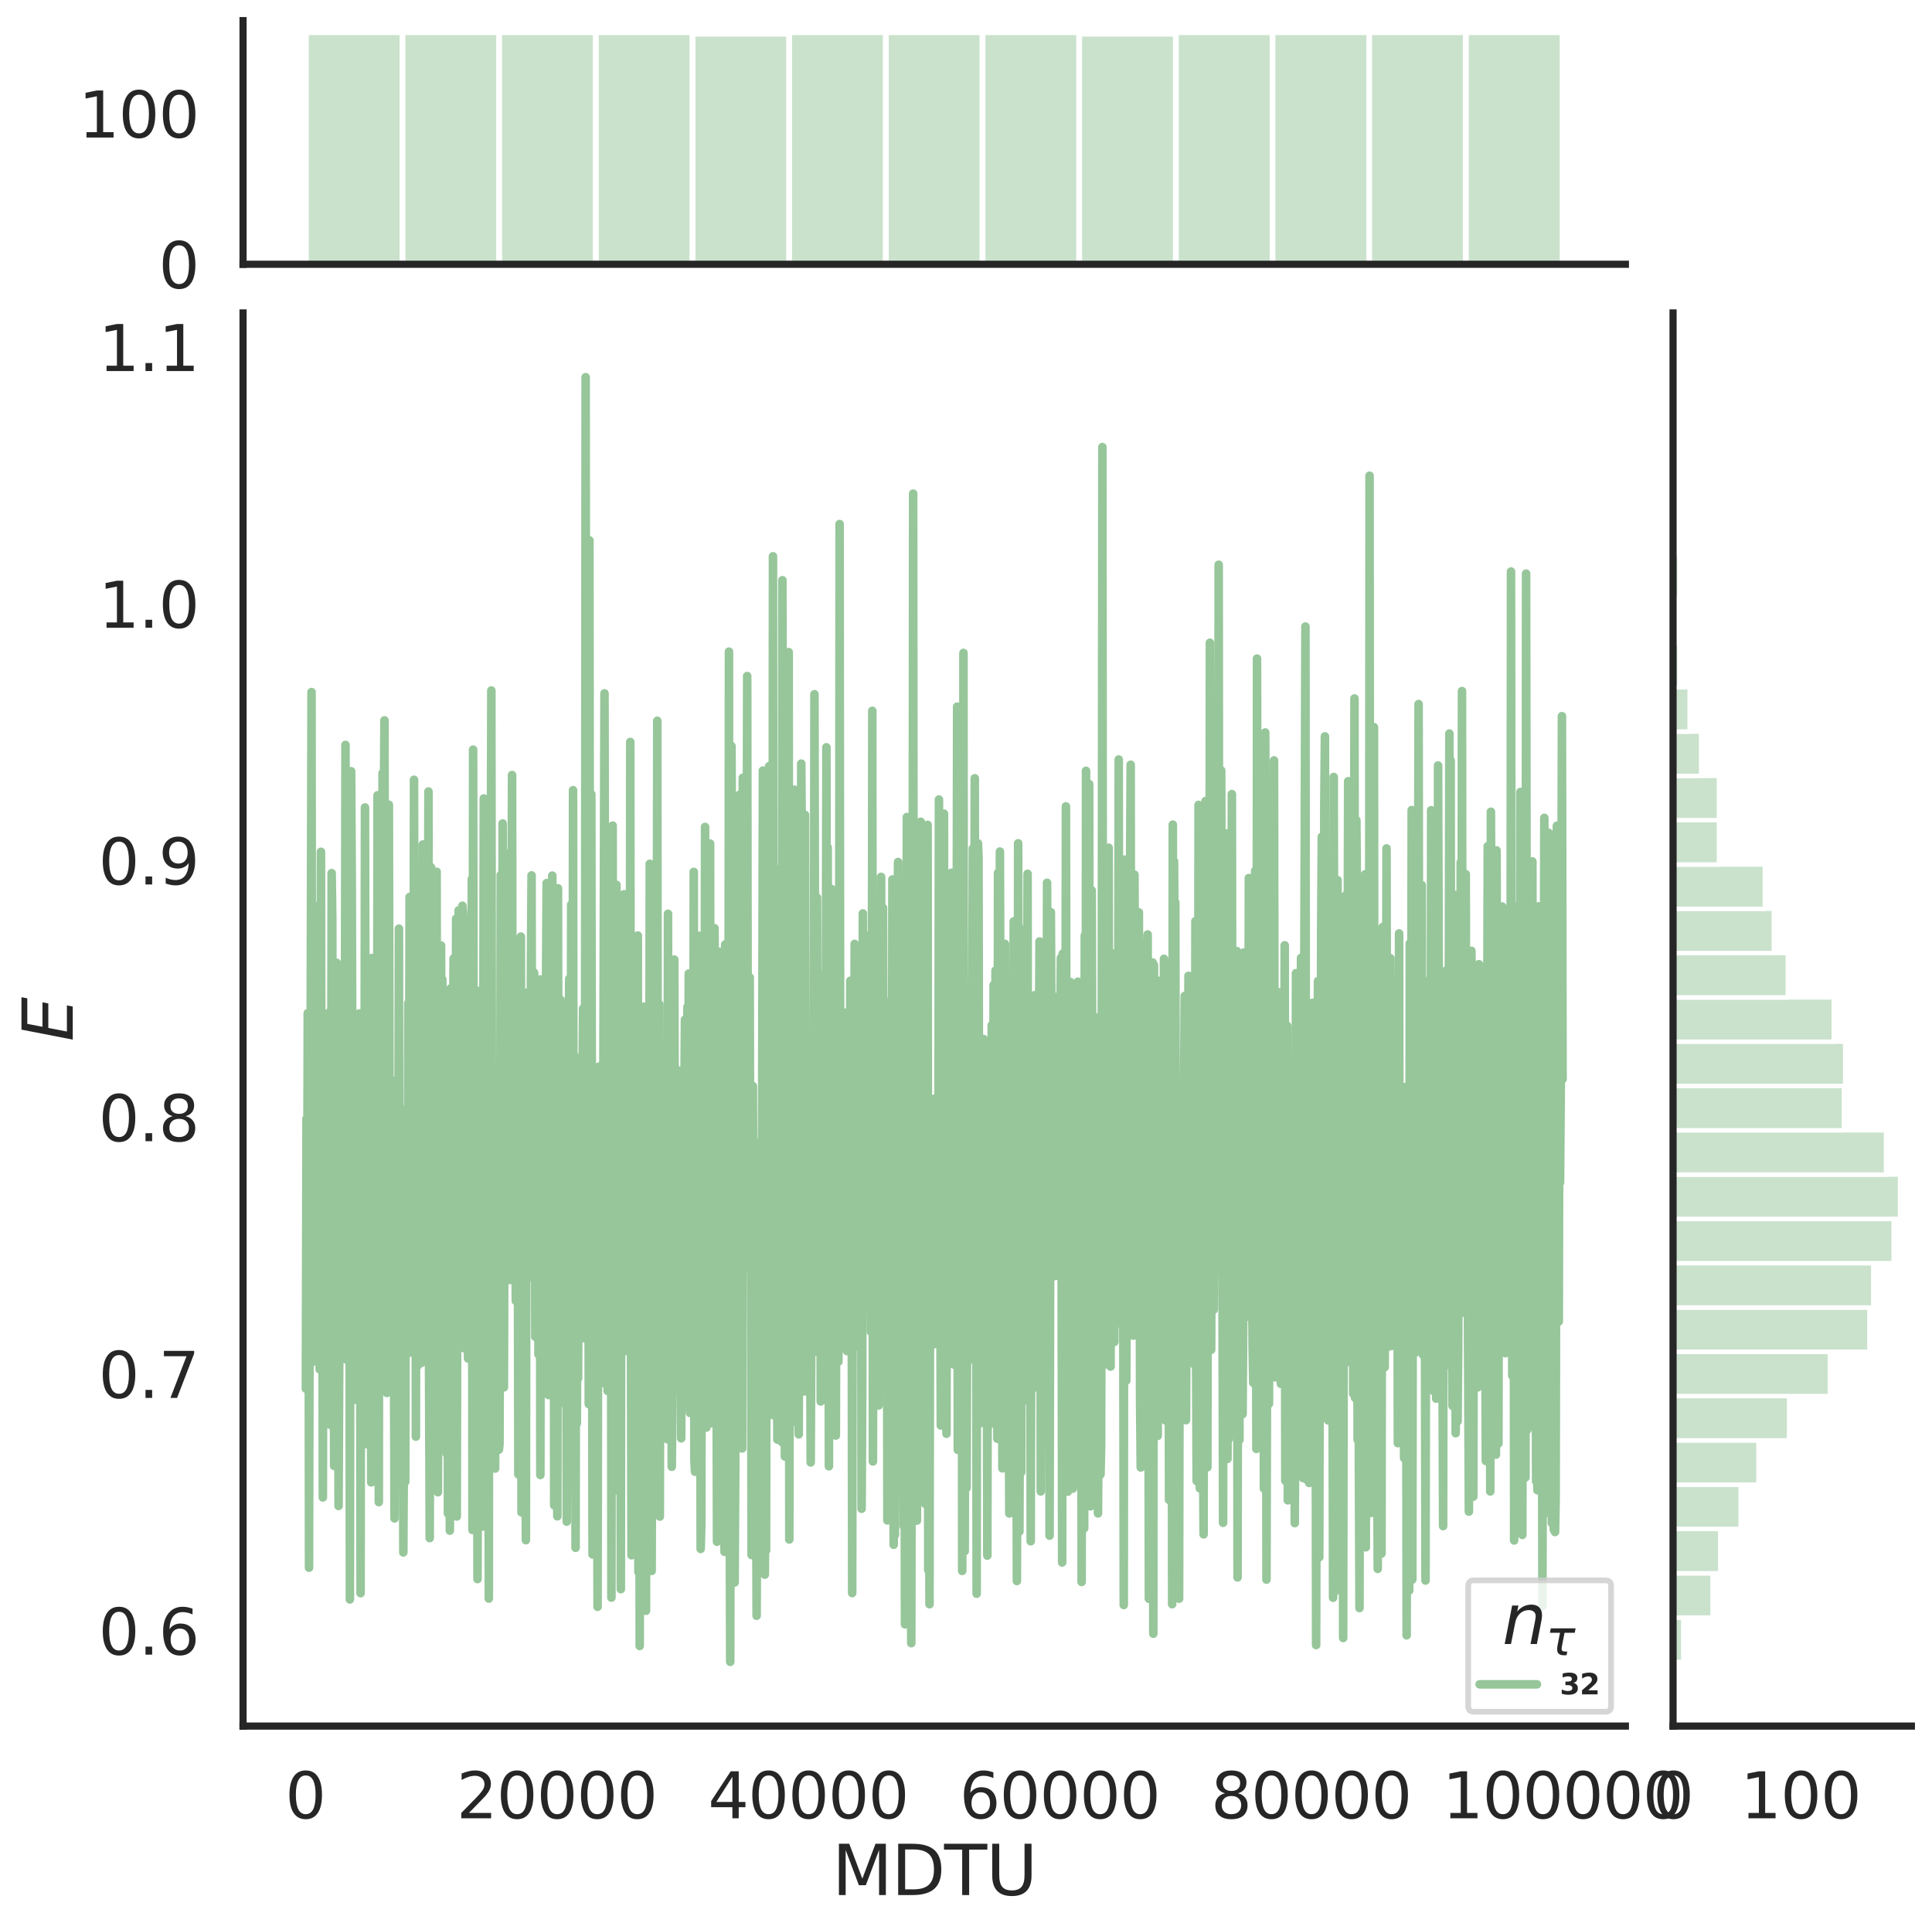 <?xml version="1.0" encoding="utf-8" standalone="no"?>
<!DOCTYPE svg PUBLIC "-//W3C//DTD SVG 1.1//EN"
  "http://www.w3.org/Graphics/SVG/1.1/DTD/svg11.dtd">
<svg height="674.159pt" version="1.1" viewBox="0 0 674.984 674.159" width="674.984pt" xmlns="http://www.w3.org/2000/svg" xmlns:xlink="http://www.w3.org/1999/xlink">
 <defs>
  <style type="text/css">*{stroke-linecap:butt;stroke-linejoin:round;}</style>
 </defs>
 <g id="figure_1">
  <g id="patch_1">
   <path d="M 0 674.159 
L 674.984 674.159 
L 674.984 0 
L 0 0 
z
" style="fill:#ffffff;"/>
  </g>
  <g id="axes_1">
   <g id="patch_2">
    <path d="M 84.914 602.94 
L 567.864 602.94 
L 567.864 109.327 
L 84.914 109.327 
z
" style="fill:none;"/>
   </g>
   <g id="matplotlib.axis_1">
    <g id="xtick_1">
     <g id="text_1">
      <!-- 0 -->
      <g style="fill:#262626;" transform="translate(99.648 635.157)scale(0.22 -0.22)">
       <defs>
        <path d="M 2034 4250 
Q 1547 4250 1301 3770 
Q 1056 3291 1056 2328 
Q 1056 1369 1301 889 
Q 1547 409 2034 409 
Q 2525 409 2770 889 
Q 3016 1369 3016 2328 
Q 3016 3291 2770 3770 
Q 2525 4250 2034 4250 
z
M 2034 4750 
Q 2819 4750 3233 4129 
Q 3647 3509 3647 2328 
Q 3647 1150 3233 529 
Q 2819 -91 2034 -91 
Q 1250 -91 836 529 
Q 422 1150 422 2328 
Q 422 3509 836 4129 
Q 1250 4750 2034 4750 
z
" id="DejaVuSans-30" transform="scale(0.016)"/>
       </defs>
       <use xlink:href="#DejaVuSans-30"/>
      </g>
     </g>
    </g>
    <g id="xtick_2">
     <g id="text_2">
      <!-- 20000 -->
      <g style="fill:#262626;" transform="translate(159.506 635.157)scale(0.22 -0.22)">
       <defs>
        <path d="M 1228 531 
L 3431 531 
L 3431 0 
L 469 0 
L 469 531 
Q 828 903 1448 1529 
Q 2069 2156 2228 2338 
Q 2531 2678 2651 2914 
Q 2772 3150 2772 3378 
Q 2772 3750 2511 3984 
Q 2250 4219 1831 4219 
Q 1534 4219 1204 4116 
Q 875 4013 500 3803 
L 500 4441 
Q 881 4594 1212 4672 
Q 1544 4750 1819 4750 
Q 2544 4750 2975 4387 
Q 3406 4025 3406 3419 
Q 3406 3131 3298 2873 
Q 3191 2616 2906 2266 
Q 2828 2175 2409 1742 
Q 1991 1309 1228 531 
z
" id="DejaVuSans-32" transform="scale(0.016)"/>
       </defs>
       <use xlink:href="#DejaVuSans-32"/>
       <use x="63.623" xlink:href="#DejaVuSans-30"/>
       <use x="127.246" xlink:href="#DejaVuSans-30"/>
       <use x="190.869" xlink:href="#DejaVuSans-30"/>
       <use x="254.492" xlink:href="#DejaVuSans-30"/>
      </g>
     </g>
    </g>
    <g id="xtick_3">
     <g id="text_3">
      <!-- 40000 -->
      <g style="fill:#262626;" transform="translate(247.359 635.157)scale(0.22 -0.22)">
       <defs>
        <path d="M 2419 4116 
L 825 1625 
L 2419 1625 
L 2419 4116 
z
M 2253 4666 
L 3047 4666 
L 3047 1625 
L 3713 1625 
L 3713 1100 
L 3047 1100 
L 3047 0 
L 2419 0 
L 2419 1100 
L 313 1100 
L 313 1709 
L 2253 4666 
z
" id="DejaVuSans-34" transform="scale(0.016)"/>
       </defs>
       <use xlink:href="#DejaVuSans-34"/>
       <use x="63.623" xlink:href="#DejaVuSans-30"/>
       <use x="127.246" xlink:href="#DejaVuSans-30"/>
       <use x="190.869" xlink:href="#DejaVuSans-30"/>
       <use x="254.492" xlink:href="#DejaVuSans-30"/>
      </g>
     </g>
    </g>
    <g id="xtick_4">
     <g id="text_4">
      <!-- 60000 -->
      <g style="fill:#262626;" transform="translate(335.212 635.157)scale(0.22 -0.22)">
       <defs>
        <path d="M 2113 2584 
Q 1688 2584 1439 2293 
Q 1191 2003 1191 1497 
Q 1191 994 1439 701 
Q 1688 409 2113 409 
Q 2538 409 2786 701 
Q 3034 994 3034 1497 
Q 3034 2003 2786 2293 
Q 2538 2584 2113 2584 
z
M 3366 4563 
L 3366 3988 
Q 3128 4100 2886 4159 
Q 2644 4219 2406 4219 
Q 1781 4219 1451 3797 
Q 1122 3375 1075 2522 
Q 1259 2794 1537 2939 
Q 1816 3084 2150 3084 
Q 2853 3084 3261 2657 
Q 3669 2231 3669 1497 
Q 3669 778 3244 343 
Q 2819 -91 2113 -91 
Q 1303 -91 875 529 
Q 447 1150 447 2328 
Q 447 3434 972 4092 
Q 1497 4750 2381 4750 
Q 2619 4750 2861 4703 
Q 3103 4656 3366 4563 
z
" id="DejaVuSans-36" transform="scale(0.016)"/>
       </defs>
       <use xlink:href="#DejaVuSans-36"/>
       <use x="63.623" xlink:href="#DejaVuSans-30"/>
       <use x="127.246" xlink:href="#DejaVuSans-30"/>
       <use x="190.869" xlink:href="#DejaVuSans-30"/>
       <use x="254.492" xlink:href="#DejaVuSans-30"/>
      </g>
     </g>
    </g>
    <g id="xtick_5">
     <g id="text_5">
      <!-- 80000 -->
      <g style="fill:#262626;" transform="translate(423.065 635.157)scale(0.22 -0.22)">
       <defs>
        <path d="M 2034 2216 
Q 1584 2216 1326 1975 
Q 1069 1734 1069 1313 
Q 1069 891 1326 650 
Q 1584 409 2034 409 
Q 2484 409 2743 651 
Q 3003 894 3003 1313 
Q 3003 1734 2745 1975 
Q 2488 2216 2034 2216 
z
M 1403 2484 
Q 997 2584 770 2862 
Q 544 3141 544 3541 
Q 544 4100 942 4425 
Q 1341 4750 2034 4750 
Q 2731 4750 3128 4425 
Q 3525 4100 3525 3541 
Q 3525 3141 3298 2862 
Q 3072 2584 2669 2484 
Q 3125 2378 3379 2068 
Q 3634 1759 3634 1313 
Q 3634 634 3220 271 
Q 2806 -91 2034 -91 
Q 1263 -91 848 271 
Q 434 634 434 1313 
Q 434 1759 690 2068 
Q 947 2378 1403 2484 
z
M 1172 3481 
Q 1172 3119 1398 2916 
Q 1625 2713 2034 2713 
Q 2441 2713 2670 2916 
Q 2900 3119 2900 3481 
Q 2900 3844 2670 4047 
Q 2441 4250 2034 4250 
Q 1625 4250 1398 4047 
Q 1172 3844 1172 3481 
z
" id="DejaVuSans-38" transform="scale(0.016)"/>
       </defs>
       <use xlink:href="#DejaVuSans-38"/>
       <use x="63.623" xlink:href="#DejaVuSans-30"/>
       <use x="127.246" xlink:href="#DejaVuSans-30"/>
       <use x="190.869" xlink:href="#DejaVuSans-30"/>
       <use x="254.492" xlink:href="#DejaVuSans-30"/>
      </g>
     </g>
    </g>
    <g id="xtick_6">
     <g id="text_6">
      <!-- 100000 -->
      <g style="fill:#262626;" transform="translate(503.919 635.157)scale(0.22 -0.22)">
       <defs>
        <path d="M 794 531 
L 1825 531 
L 1825 4091 
L 703 3866 
L 703 4441 
L 1819 4666 
L 2450 4666 
L 2450 531 
L 3481 531 
L 3481 0 
L 794 0 
L 794 531 
z
" id="DejaVuSans-31" transform="scale(0.016)"/>
       </defs>
       <use xlink:href="#DejaVuSans-31"/>
       <use x="63.623" xlink:href="#DejaVuSans-30"/>
       <use x="127.246" xlink:href="#DejaVuSans-30"/>
       <use x="190.869" xlink:href="#DejaVuSans-30"/>
       <use x="254.492" xlink:href="#DejaVuSans-30"/>
       <use x="318.115" xlink:href="#DejaVuSans-30"/>
      </g>
     </g>
    </g>
    <g id="text_7">
     <!-- MDTU -->
     <g style="fill:#262626;" transform="translate(290.683 661.968)scale(0.24 -0.24)">
      <defs>
       <path d="M 628 4666 
L 1569 4666 
L 2759 1491 
L 3956 4666 
L 4897 4666 
L 4897 0 
L 4281 0 
L 4281 4097 
L 3078 897 
L 2444 897 
L 1241 4097 
L 1241 0 
L 628 0 
L 628 4666 
z
" id="DejaVuSans-4d" transform="scale(0.016)"/>
       <path d="M 1259 4147 
L 1259 519 
L 2022 519 
Q 2988 519 3436 956 
Q 3884 1394 3884 2338 
Q 3884 3275 3436 3711 
Q 2988 4147 2022 4147 
L 1259 4147 
z
M 628 4666 
L 1925 4666 
Q 3281 4666 3915 4102 
Q 4550 3538 4550 2338 
Q 4550 1131 3912 565 
Q 3275 0 1925 0 
L 628 0 
L 628 4666 
z
" id="DejaVuSans-44" transform="scale(0.016)"/>
       <path d="M -19 4666 
L 3928 4666 
L 3928 4134 
L 2272 4134 
L 2272 0 
L 1638 0 
L 1638 4134 
L -19 4134 
L -19 4666 
z
" id="DejaVuSans-54" transform="scale(0.016)"/>
       <path d="M 556 4666 
L 1191 4666 
L 1191 1831 
Q 1191 1081 1462 751 
Q 1734 422 2344 422 
Q 2950 422 3222 751 
Q 3494 1081 3494 1831 
L 3494 4666 
L 4128 4666 
L 4128 1753 
Q 4128 841 3676 375 
Q 3225 -91 2344 -91 
Q 1459 -91 1007 375 
Q 556 841 556 1753 
L 556 4666 
z
" id="DejaVuSans-55" transform="scale(0.016)"/>
      </defs>
      <use xlink:href="#DejaVuSans-4d"/>
      <use x="86.279" xlink:href="#DejaVuSans-44"/>
      <use x="163.281" xlink:href="#DejaVuSans-54"/>
      <use x="224.365" xlink:href="#DejaVuSans-55"/>
     </g>
    </g>
   </g>
   <g id="matplotlib.axis_2">
    <g id="ytick_1">
     <g id="text_8">
      <!-- 0.6 -->
      <g style="fill:#262626;" transform="translate(34.428 577.983)scale(0.22 -0.22)">
       <defs>
        <path d="M 684 794 
L 1344 794 
L 1344 0 
L 684 0 
L 684 794 
z
" id="DejaVuSans-2e" transform="scale(0.016)"/>
       </defs>
       <use xlink:href="#DejaVuSans-30"/>
       <use x="63.623" xlink:href="#DejaVuSans-2e"/>
       <use x="95.41" xlink:href="#DejaVuSans-36"/>
      </g>
     </g>
    </g>
    <g id="ytick_2">
     <g id="text_9">
      <!-- 0.7 -->
      <g style="fill:#262626;" transform="translate(34.428 488.308)scale(0.22 -0.22)">
       <defs>
        <path d="M 525 4666 
L 3525 4666 
L 3525 4397 
L 1831 0 
L 1172 0 
L 2766 4134 
L 525 4134 
L 525 4666 
z
" id="DejaVuSans-37" transform="scale(0.016)"/>
       </defs>
       <use xlink:href="#DejaVuSans-30"/>
       <use x="63.623" xlink:href="#DejaVuSans-2e"/>
       <use x="95.41" xlink:href="#DejaVuSans-37"/>
      </g>
     </g>
    </g>
    <g id="ytick_3">
     <g id="text_10">
      <!-- 0.8 -->
      <g style="fill:#262626;" transform="translate(34.428 398.633)scale(0.22 -0.22)">
       <use xlink:href="#DejaVuSans-30"/>
       <use x="63.623" xlink:href="#DejaVuSans-2e"/>
       <use x="95.41" xlink:href="#DejaVuSans-38"/>
      </g>
     </g>
    </g>
    <g id="ytick_4">
     <g id="text_11">
      <!-- 0.9 -->
      <g style="fill:#262626;" transform="translate(34.428 308.958)scale(0.22 -0.22)">
       <defs>
        <path d="M 703 97 
L 703 672 
Q 941 559 1184 500 
Q 1428 441 1663 441 
Q 2288 441 2617 861 
Q 2947 1281 2994 2138 
Q 2813 1869 2534 1725 
Q 2256 1581 1919 1581 
Q 1219 1581 811 2004 
Q 403 2428 403 3163 
Q 403 3881 828 4315 
Q 1253 4750 1959 4750 
Q 2769 4750 3195 4129 
Q 3622 3509 3622 2328 
Q 3622 1225 3098 567 
Q 2575 -91 1691 -91 
Q 1453 -91 1209 -44 
Q 966 3 703 97 
z
M 1959 2075 
Q 2384 2075 2632 2365 
Q 2881 2656 2881 3163 
Q 2881 3666 2632 3958 
Q 2384 4250 1959 4250 
Q 1534 4250 1286 3958 
Q 1038 3666 1038 3163 
Q 1038 2656 1286 2365 
Q 1534 2075 1959 2075 
z
" id="DejaVuSans-39" transform="scale(0.016)"/>
       </defs>
       <use xlink:href="#DejaVuSans-30"/>
       <use x="63.623" xlink:href="#DejaVuSans-2e"/>
       <use x="95.41" xlink:href="#DejaVuSans-39"/>
      </g>
     </g>
    </g>
    <g id="ytick_5">
     <g id="text_12">
      <!-- 1.0 -->
      <g style="fill:#262626;" transform="translate(34.428 219.283)scale(0.22 -0.22)">
       <use xlink:href="#DejaVuSans-31"/>
       <use x="63.623" xlink:href="#DejaVuSans-2e"/>
       <use x="95.41" xlink:href="#DejaVuSans-30"/>
      </g>
     </g>
    </g>
    <g id="ytick_6">
     <g id="text_13">
      <!-- 1.1 -->
      <g style="fill:#262626;" transform="translate(34.428 129.608)scale(0.22 -0.22)">
       <use xlink:href="#DejaVuSans-31"/>
       <use x="63.623" xlink:href="#DejaVuSans-2e"/>
       <use x="95.41" xlink:href="#DejaVuSans-31"/>
      </g>
     </g>
    </g>
    <g id="text_14">
     <!-- $E$ -->
     <g style="fill:#262626;" transform="translate(25.436 363.813)rotate(-90)scale(0.24 -0.24)">
      <defs>
       <path d="M 1081 4666 
L 4031 4666 
L 3928 4134 
L 1606 4134 
L 1338 2753 
L 3566 2753 
L 3463 2222 
L 1234 2222 
L 909 531 
L 3284 531 
L 3181 0 
L 172 0 
L 1081 4666 
z
" id="DejaVuSans-Oblique-45" transform="scale(0.016)"/>
      </defs>
      <use transform="translate(0 0.094)" xlink:href="#DejaVuSans-Oblique-45"/>
     </g>
    </g>
   </g>
   <g id="line2d_1">
    <path clip-path="url(#p067596d717)" d="M 106.867 485.081 
L 107.086 390.801 
L 107.306 440.927 
L 107.526 353.892 
L 107.745 359.735 
L 107.965 547.623 
L 108.184 445.143 
L 108.404 413.673 
L 108.843 241.752 
L 109.063 475.858 
L 109.283 349.911 
L 109.502 437.75 
L 109.722 363.099 
L 109.941 411.931 
L 110.161 403.255 
L 110.381 457.089 
L 110.82 316.512 
L 111.04 377.067 
L 111.259 332.455 
L 111.479 359.222 
L 111.699 478.353 
L 112.138 297.538 
L 112.357 429.355 
L 112.577 403.881 
L 112.797 523.071 
L 113.016 406.212 
L 113.236 497.998 
L 113.456 362.624 
L 113.675 364.834 
L 113.895 432.101 
L 114.114 363.138 
L 114.334 463.896 
L 114.554 431.284 
L 114.773 371.293 
L 114.993 353.619 
L 115.213 362 
L 115.432 497.714 
L 115.652 438.133 
L 115.872 304.992 
L 116.091 320.804 
L 116.311 487.268 
L 116.53 433.124 
L 116.75 512.079 
L 116.97 432.593 
L 117.189 441.11 
L 117.629 336.316 
L 117.848 419.386 
L 118.068 440.255 
L 118.288 526.053 
L 118.507 475.997 
L 119.166 429.128 
L 119.386 451.527 
L 119.605 433.895 
L 119.825 371.677 
L 120.264 450.167 
L 120.484 387.067 
L 120.703 260.218 
L 120.923 474.883 
L 121.143 279.271 
L 121.362 412.775 
L 121.582 326.644 
L 121.802 411.978 
L 122.021 284.382 
L 122.241 558.703 
L 122.461 362.533 
L 122.68 269.404 
L 122.9 309.576 
L 123.119 390.38 
L 123.559 480.35 
L 123.778 373.513 
L 123.998 488.94 
L 124.218 465.684 
L 124.437 354.255 
L 124.657 382.589 
L 124.876 356.651 
L 125.096 433.005 
L 125.535 354.012 
L 125.755 386.484 
L 125.975 556.511 
L 126.194 377.353 
L 126.414 431.759 
L 126.634 379.104 
L 126.853 492.173 
L 127.073 402.886 
L 127.292 466.859 
L 127.512 282.054 
L 127.732 391.554 
L 128.171 494.727 
L 128.391 504.536 
L 128.83 388.959 
L 129.269 482.933 
L 129.489 418.986 
L 129.708 517.82 
L 129.928 334.649 
L 130.148 453.335 
L 130.367 390.45 
L 130.587 469.31 
L 130.807 353.327 
L 131.026 479.031 
L 131.246 368.768 
L 131.465 368.74 
L 131.685 472.747 
L 131.905 277.801 
L 132.344 524.712 
L 132.564 327.053 
L 132.783 302.418 
L 133.003 331.601 
L 133.222 471.306 
L 133.442 448.366 
L 133.662 270.096 
L 133.881 464.45 
L 134.101 284.412 
L 134.321 251.643 
L 134.54 374.986 
L 134.76 392.195 
L 134.98 349.213 
L 135.199 486.586 
L 135.419 413.721 
L 135.638 400.71 
L 135.858 281.096 
L 136.078 385.084 
L 136.517 429.716 
L 136.737 441.617 
L 136.956 431.017 
L 137.176 429.06 
L 137.396 377.589 
L 137.835 530.387 
L 138.054 463.507 
L 138.274 504.348 
L 138.494 497.509 
L 138.713 416.084 
L 138.933 395.908 
L 139.153 430.975 
L 139.372 324.396 
L 139.592 492.841 
L 139.811 425.961 
L 140.031 393.508 
L 140.251 412.691 
L 140.47 498.243 
L 140.69 387.668 
L 140.91 542.281 
L 141.129 501.234 
L 141.349 496.777 
L 141.569 517.628 
L 141.788 410.866 
L 142.008 432.376 
L 142.227 442.063 
L 142.447 437.29 
L 142.667 350.367 
L 142.886 414.25 
L 143.106 313.332 
L 143.326 422.686 
L 143.545 472.441 
L 143.765 346.684 
L 143.984 401.317 
L 144.204 377.723 
L 144.424 425.059 
L 144.643 272.382 
L 144.863 397.189 
L 145.083 311.964 
L 145.302 501.838 
L 145.522 308.76 
L 145.961 477.019 
L 146.181 366.42 
L 146.4 417.241 
L 146.62 414.289 
L 146.84 368.224 
L 147.059 465.377 
L 147.279 476.026 
L 147.499 413.03 
L 147.718 295.002 
L 147.938 395.542 
L 148.157 308.89 
L 148.377 361.626 
L 148.597 475.318 
L 148.816 432.499 
L 149.036 309.36 
L 149.256 353.929 
L 149.475 351.605 
L 149.695 276.488 
L 149.915 480.298 
L 150.134 537.283 
L 150.354 361.18 
L 150.573 302.932 
L 150.793 377.203 
L 151.013 358.793 
L 151.452 474.966 
L 151.672 500.023 
L 151.891 373.243 
L 152.111 387.37 
L 152.331 375.11 
L 152.55 304.51 
L 152.77 520.254 
L 152.989 521.242 
L 153.429 395.034 
L 153.648 393.03 
L 153.868 436.163 
L 154.088 330.271 
L 154.307 416.188 
L 154.527 342.091 
L 154.746 470.026 
L 154.966 378.639 
L 155.186 486.405 
L 155.625 410.17 
L 155.845 485.898 
L 156.064 507.814 
L 156.284 358.942 
L 156.504 528.715 
L 156.723 403.123 
L 156.943 347.387 
L 157.162 534.659 
L 157.382 345.298 
L 157.821 442.721 
L 158.041 357.309 
L 158.261 363.494 
L 158.48 334.796 
L 158.7 422.194 
L 158.919 463.651 
L 159.139 439.55 
L 159.359 320.93 
L 159.578 529.733 
L 159.798 420.611 
L 160.018 459.621 
L 160.237 318.008 
L 160.457 412.716 
L 160.677 418.112 
L 161.116 468.446 
L 161.335 410.614 
L 161.555 316.392 
L 161.775 319.42 
L 161.994 331.428 
L 162.214 470.993 
L 163.312 341.352 
L 163.532 474.533 
L 163.751 453.649 
L 163.971 468.604 
L 164.191 362.795 
L 164.41 404.999 
L 164.63 371.007 
L 164.85 307.045 
L 165.069 534.445 
L 165.289 261.866 
L 165.508 402.803 
L 165.728 466.78 
L 166.387 397.664 
L 166.607 392.372 
L 166.826 551.582 
L 167.266 388.035 
L 167.485 346.127 
L 167.705 468.075 
L 167.924 461.926 
L 168.144 422.711 
L 168.364 505.686 
L 168.583 533.256 
L 169.023 278.904 
L 169.242 513.634 
L 169.462 324.114 
L 169.681 332.434 
L 170.121 496.915 
L 170.34 440.341 
L 170.56 414.809 
L 170.78 558.406 
L 170.999 292.637 
L 171.439 325.501 
L 171.658 241.216 
L 171.878 415.586 
L 172.097 425.211 
L 172.317 392.024 
L 172.537 506.679 
L 172.756 502.881 
L 172.976 512.986 
L 173.196 432.446 
L 173.415 442.826 
L 173.635 442.448 
L 173.854 454.747 
L 174.074 442.618 
L 174.294 506.385 
L 174.513 504.537 
L 174.733 431.824 
L 174.953 305.636 
L 175.392 442.179 
L 175.612 287.645 
L 175.831 478.806 
L 176.051 484.628 
L 176.27 395.987 
L 176.49 417.748 
L 176.71 331.514 
L 176.929 421.508 
L 177.149 318.468 
L 177.369 298.213 
L 178.027 447.114 
L 178.247 432.647 
L 178.467 331.618 
L 178.686 324.088 
L 178.906 270.74 
L 179.126 439.437 
L 179.345 422.03 
L 179.565 429.705 
L 179.785 363.775 
L 180.004 435.068 
L 180.224 454.421 
L 180.443 348.805 
L 180.883 401.595 
L 181.102 515.007 
L 181.322 391.26 
L 181.542 439.479 
L 181.981 327.161 
L 182.2 528.29 
L 182.42 521.477 
L 183.079 378.338 
L 183.299 404.767 
L 183.738 538.003 
L 183.958 346.793 
L 184.397 433.467 
L 184.616 446.376 
L 184.836 429.187 
L 185.056 381.929 
L 185.275 414.569 
L 185.495 339.122 
L 185.715 305.789 
L 185.934 437.785 
L 186.154 416.923 
L 186.374 341.289 
L 186.593 339.744 
L 186.813 365.055 
L 187.032 466.955 
L 187.472 358.185 
L 187.691 420.734 
L 187.911 399.13 
L 188.131 473.111 
L 188.35 372.925 
L 188.57 342.14 
L 188.789 515.245 
L 189.009 379.767 
L 189.448 469.508 
L 189.668 403.823 
L 189.888 388.337 
L 190.107 443.384 
L 190.327 415.915 
L 190.986 308.48 
L 191.205 323.471 
L 191.425 367.489 
L 191.645 487.311 
L 192.084 358.073 
L 192.304 443.596 
L 192.523 428.443 
L 192.743 459.413 
L 192.962 305.865 
L 193.182 432.756 
L 193.402 326.129 
L 193.621 525.856 
L 193.841 415.823 
L 194.061 512.362 
L 194.28 457.829 
L 194.5 514.439 
L 194.72 529.662 
L 194.939 310.288 
L 195.159 435.461 
L 195.378 393.356 
L 195.598 487.676 
L 195.818 349.224 
L 196.257 478.196 
L 196.477 357.042 
L 196.696 370.892 
L 196.916 470.722 
L 197.135 458.693 
L 197.355 381.905 
L 197.575 490.682 
L 197.794 410.254 
L 198.014 531.522 
L 198.453 381.238 
L 198.893 341.905 
L 199.332 488.837 
L 199.551 316.011 
L 199.771 329.942 
L 199.991 442.684 
L 200.21 276.032 
L 200.43 480.957 
L 200.65 368.745 
L 200.869 388.02 
L 201.089 540.665 
L 201.309 399.442 
L 201.528 497.231 
L 201.748 447.449 
L 201.967 481.495 
L 202.187 413.962 
L 202.407 443.823 
L 202.626 445.198 
L 202.846 403.805 
L 203.285 374.284 
L 203.505 379.755 
L 203.724 352.259 
L 203.944 448.176 
L 204.164 467.446 
L 204.383 420.162 
L 204.603 131.764 
L 204.823 367.482 
L 205.042 440.585 
L 205.262 345.975 
L 205.482 359.033 
L 205.701 490.461 
L 205.921 188.764 
L 206.14 408.661 
L 206.36 370.325 
L 206.58 277.439 
L 207.019 542.958 
L 207.678 373.279 
L 207.897 434.087 
L 208.117 418.619 
L 208.337 394.663 
L 208.776 561.27 
L 208.996 430.261 
L 209.215 372.604 
L 209.655 451.695 
L 210.094 383.45 
L 210.313 439.55 
L 210.533 390.556 
L 210.753 394.283 
L 211.192 242.218 
L 211.631 483.501 
L 212.07 391.354 
L 212.29 485.874 
L 212.51 371.752 
L 212.729 423.909 
L 212.949 420.532 
L 213.169 311.573 
L 213.388 320.776 
L 213.608 558.06 
L 213.828 331.574 
L 214.047 288.4 
L 214.267 472.184 
L 214.486 312.198 
L 214.926 487.555 
L 215.365 309.079 
L 215.585 475.525 
L 216.024 397.522 
L 216.243 520.959 
L 216.463 338.997 
L 216.683 352.159 
L 216.902 555.115 
L 217.122 329.18 
L 217.342 355.592 
L 217.561 443.229 
L 217.781 467.938 
L 218.001 312.388 
L 218.44 471.898 
L 218.659 366.91 
L 218.879 458.187 
L 219.099 358.821 
L 219.318 449.736 
L 219.758 315.936 
L 219.977 441.209 
L 220.197 259.172 
L 220.417 457.308 
L 220.636 543.264 
L 220.856 412.896 
L 221.075 411.768 
L 221.295 497.932 
L 221.515 353.133 
L 221.734 542.289 
L 221.954 341.673 
L 222.174 449.535 
L 222.393 446.831 
L 222.613 454.144 
L 222.832 326.805 
L 223.052 549.121 
L 223.272 362.53 
L 223.491 574.96 
L 223.711 466.608 
L 223.931 506.064 
L 224.15 384.537 
L 224.37 389.898 
L 224.59 506.475 
L 224.809 551.269 
L 225.029 351.655 
L 225.248 387.125 
L 225.468 456.635 
L 225.688 562.655 
L 225.907 369.923 
L 226.127 523.297 
L 226.347 472.501 
L 226.566 517.426 
L 226.786 465.416 
L 227.005 301.734 
L 227.225 470.347 
L 227.445 461.709 
L 227.664 548.757 
L 228.104 396.243 
L 228.323 372.022 
L 228.543 499.165 
L 228.982 308.771 
L 229.202 405.793 
L 229.421 363.277 
L 229.641 251.782 
L 229.861 513.973 
L 230.08 461.424 
L 230.3 350.746 
L 230.52 529.762 
L 230.739 409.59 
L 230.959 489.088 
L 231.178 444.811 
L 231.398 477.549 
L 231.837 393.358 
L 232.057 472.774 
L 232.277 377.639 
L 232.716 452.748 
L 232.936 379.039 
L 233.155 502.741 
L 233.375 319.197 
L 233.594 455.267 
L 233.814 416.903 
L 234.034 424.653 
L 234.253 360.569 
L 234.473 411.189 
L 234.693 512.361 
L 234.912 489.437 
L 235.132 368.202 
L 235.352 441.778 
L 235.571 335.191 
L 235.791 415.891 
L 236.01 385.463 
L 236.23 414.472 
L 236.45 383.139 
L 236.669 438.886 
L 236.889 373.919 
L 237.109 485.98 
L 237.328 420.381 
L 237.548 436.926 
L 237.767 388.899 
L 237.987 502.431 
L 238.207 403.112 
L 238.426 423.166 
L 238.646 392.586 
L 238.866 417.897 
L 239.305 356.169 
L 239.525 360.238 
L 239.964 427.381 
L 240.183 351.714 
L 240.403 471.917 
L 240.623 340.098 
L 240.842 485.985 
L 241.062 493.561 
L 241.501 353.153 
L 241.721 360.824 
L 241.94 443.594 
L 242.16 441.038 
L 242.38 304.562 
L 242.599 509.845 
L 242.819 514.095 
L 243.258 433.658 
L 243.478 433.159 
L 243.698 334.991 
L 243.917 509.892 
L 244.137 466.731 
L 244.356 326.907 
L 244.796 541.063 
L 245.015 532.478 
L 245.235 401.051 
L 245.455 382.62 
L 245.674 378.411 
L 245.894 327.201 
L 246.113 453.98 
L 246.333 288.864 
L 246.772 498.673 
L 246.992 345.533 
L 247.212 383.378 
L 247.431 458.727 
L 247.651 464.794 
L 247.871 466.972 
L 248.09 294.672 
L 248.31 497.184 
L 248.529 365.851 
L 248.749 445.353 
L 248.969 348.996 
L 249.188 451.934 
L 249.408 420.844 
L 249.628 324.216 
L 249.847 358.679 
L 250.067 355.171 
L 250.506 538.546 
L 250.726 501.911 
L 250.945 413.775 
L 251.165 414.179 
L 251.385 332.484 
L 251.604 497.212 
L 251.824 500.197 
L 252.263 353.443 
L 252.483 452.997 
L 252.702 409.42 
L 253.142 542.076 
L 253.361 329.9 
L 253.581 474.229 
L 253.801 381.548 
L 254.02 509.069 
L 254.46 443.491 
L 254.679 227.626 
L 254.899 511.635 
L 255.118 580.503 
L 255.558 260.597 
L 255.777 310.303 
L 256.217 491.876 
L 256.436 460.349 
L 256.656 552.796 
L 256.875 513.049 
L 257.095 327.323 
L 257.315 484.612 
L 257.534 462.26 
L 257.754 369.905 
L 257.974 467.372 
L 258.193 398.857 
L 258.413 277.608 
L 258.633 432.89 
L 258.852 431.061 
L 259.072 491.81 
L 259.291 505.957 
L 259.511 271.69 
L 259.731 409.104 
L 259.95 369.771 
L 260.17 424.962 
L 260.39 332.448 
L 260.609 410.223 
L 260.829 341.836 
L 261.048 236.146 
L 261.268 404.377 
L 261.488 370.443 
L 261.707 361.733 
L 261.927 341.419 
L 262.147 443.507 
L 262.366 425.039 
L 262.586 543.176 
L 263.025 379.355 
L 263.245 424.677 
L 263.464 429.961 
L 263.684 412.924 
L 263.904 473.908 
L 264.123 495.661 
L 264.343 564.397 
L 265.002 399.095 
L 265.221 404.392 
L 265.441 438.689 
L 265.661 519.074 
L 265.88 422.208 
L 266.1 472.305 
L 266.539 269.183 
L 267.198 550.042 
L 267.418 513.869 
L 267.637 541.617 
L 267.857 421.428 
L 268.077 441.376 
L 268.296 406.329 
L 268.516 493.101 
L 268.736 267.64 
L 268.955 387.916 
L 269.175 388.358 
L 269.395 460.353 
L 269.614 429.044 
L 269.834 494.253 
L 270.053 194.321 
L 270.273 405.929 
L 270.493 303.006 
L 270.712 400.698 
L 271.152 493.669 
L 271.371 435.765 
L 271.591 502.853 
L 271.81 366.894 
L 272.03 423.699 
L 272.25 323.193 
L 272.469 311.175 
L 272.689 437.123 
L 273.128 503.695 
L 273.348 202.684 
L 273.787 435.433 
L 274.007 455.391 
L 274.226 508.775 
L 274.446 476.042 
L 274.666 367.193 
L 274.885 373.104 
L 275.105 409.787 
L 275.325 418.325 
L 275.544 227.789 
L 275.764 537.76 
L 275.983 420.563 
L 276.203 487.138 
L 276.423 380.041 
L 276.642 406.991 
L 276.862 496.761 
L 277.082 459.5 
L 277.521 275.843 
L 277.741 335.022 
L 277.96 446.753 
L 278.18 431.4 
L 278.399 347.549 
L 278.619 452.957 
L 279.058 501.038 
L 279.278 372.425 
L 279.498 466.28 
L 279.937 266.737 
L 280.156 296.37 
L 280.376 416.826 
L 280.596 475.682 
L 280.815 368.827 
L 281.035 486.038 
L 281.255 284.662 
L 281.474 445.906 
L 281.694 431.463 
L 281.914 460.341 
L 282.133 406.345 
L 282.353 463.708 
L 282.572 446.795 
L 282.792 393.268 
L 283.231 510.847 
L 283.451 464.564 
L 283.671 371.818 
L 283.89 454.455 
L 284.11 438.953 
L 284.33 381.476 
L 284.549 242.497 
L 284.769 355.54 
L 284.988 399.769 
L 285.208 383.713 
L 285.428 313.537 
L 285.867 472.408 
L 286.087 358.677 
L 286.306 464.878 
L 286.526 357.081 
L 286.745 489.538 
L 286.965 397.387 
L 287.185 477.363 
L 287.404 351.253 
L 287.624 465.601 
L 287.844 340.293 
L 288.063 464.011 
L 288.283 393.976 
L 288.503 375.309 
L 288.722 261.043 
L 288.942 405.384 
L 289.161 296.038 
L 289.601 512.177 
L 289.82 430.932 
L 290.04 430.458 
L 290.26 484.994 
L 290.479 310.535 
L 290.918 454.107 
L 291.138 464.116 
L 291.358 497.446 
L 291.577 400.837 
L 291.797 361.404 
L 292.017 501.461 
L 292.456 318.286 
L 292.676 464.852 
L 292.895 475.652 
L 293.115 463.21 
L 293.334 183.063 
L 293.554 403.65 
L 293.774 378.296 
L 293.993 452.863 
L 294.213 408.991 
L 294.433 415.944 
L 294.652 372.492 
L 294.872 427.738 
L 295.091 366.276 
L 295.311 353.737 
L 295.531 428.47 
L 295.75 380.573 
L 295.97 471.944 
L 296.19 384.2 
L 296.409 413.035 
L 296.849 442.094 
L 297.068 342.603 
L 297.288 387.611 
L 297.507 401.952 
L 297.727 556.48 
L 297.947 407.344 
L 298.166 436.256 
L 298.386 404.832 
L 298.606 329.714 
L 299.045 429.614 
L 299.265 396.038 
L 299.484 397.083 
L 299.704 409.528 
L 300.143 369.322 
L 300.363 378.083 
L 300.582 470.818 
L 300.802 372.525 
L 301.022 527.034 
L 301.241 484.095 
L 301.461 319.084 
L 301.68 383.974 
L 301.9 358.874 
L 302.12 371.324 
L 302.339 457.352 
L 302.559 418.404 
L 302.779 405.156 
L 302.998 349.628 
L 303.218 403.449 
L 303.438 369.202 
L 303.657 412.848 
L 303.877 326.633 
L 304.096 370.138 
L 304.316 465.263 
L 304.536 443.215 
L 304.755 248.31 
L 304.975 510.5 
L 305.195 400.035 
L 305.414 365.358 
L 305.634 465.588 
L 305.853 426.398 
L 306.073 447.322 
L 306.293 394.222 
L 306.512 412.745 
L 306.732 405.726 
L 306.952 490.945 
L 307.171 360.165 
L 307.391 336.505 
L 307.611 455.868 
L 307.83 306.306 
L 308.05 426.929 
L 308.489 317.127 
L 308.709 397.967 
L 308.928 428.824 
L 309.148 418.723 
L 309.368 385.472 
L 309.587 458.871 
L 309.807 359.039 
L 310.026 531.089 
L 310.246 349.993 
L 310.466 521.787 
L 310.685 395.859 
L 310.905 487.354 
L 311.125 507.345 
L 311.564 435.906 
L 311.784 307.206 
L 312.003 397.504 
L 312.223 539.606 
L 312.442 488.247 
L 312.662 536.156 
L 312.882 475.757 
L 313.101 473.255 
L 313.321 452.055 
L 313.541 341.353 
L 313.76 301.118 
L 314.199 446.986 
L 314.419 364.938 
L 314.639 428.32 
L 314.858 433.025 
L 315.078 403.901 
L 315.298 422.022 
L 315.517 356.375 
L 315.737 533.103 
L 315.957 439.859 
L 316.176 567.387 
L 316.396 363.634 
L 316.615 376 
L 316.835 285.401 
L 317.055 445 
L 317.274 408.907 
L 317.494 416.525 
L 317.714 354.668 
L 318.373 573.981 
L 318.592 439.87 
L 318.812 394.197 
L 319.031 172.435 
L 319.251 443.292 
L 319.471 448.872 
L 319.69 435.046 
L 319.91 446.826 
L 320.13 400.396 
L 320.349 531.163 
L 320.569 351.571 
L 320.788 431.819 
L 321.008 429.529 
L 321.228 376.944 
L 321.447 446.378 
L 321.667 287.062 
L 321.887 448.866 
L 322.106 518.767 
L 322.765 451.115 
L 322.985 475.583 
L 323.204 525.276 
L 323.424 288.939 
L 323.644 510.239 
L 324.083 288.128 
L 324.303 548.46 
L 324.522 472.257 
L 324.742 560.388 
L 324.961 415.038 
L 325.181 459.383 
L 325.401 448.438 
L 325.62 467.096 
L 325.84 399.78 
L 326.06 469.628 
L 326.279 383.849 
L 326.499 405.565 
L 326.719 452.827 
L 326.938 390.681 
L 327.158 398.253 
L 327.377 434.179 
L 327.597 386.581 
L 327.817 446.668 
L 328.036 279.283 
L 328.256 439.76 
L 328.476 441.526 
L 328.695 497.932 
L 328.915 353.782 
L 329.134 317.058 
L 329.354 378.448 
L 329.574 355.472 
L 329.793 284.224 
L 330.013 475.476 
L 330.233 436.87 
L 330.452 486.243 
L 330.672 500.825 
L 330.892 333.948 
L 331.111 455.932 
L 331.331 306.69 
L 331.55 418.06 
L 331.77 395.715 
L 331.99 468.945 
L 332.429 304.87 
L 332.649 379.252 
L 332.868 379.933 
L 333.088 456.535 
L 333.308 476.679 
L 333.527 437.717 
L 333.747 445.543 
L 333.966 329.446 
L 334.186 362.919 
L 334.406 246.838 
L 334.625 506.44 
L 334.845 433.769 
L 335.065 262.046 
L 335.504 369.2 
L 335.723 357.573 
L 335.943 304.044 
L 336.163 548.738 
L 336.382 489.157 
L 336.602 228.07 
L 336.822 497.875 
L 337.041 541.846 
L 337.261 432.145 
L 337.481 387.082 
L 337.7 519.779 
L 337.92 442.03 
L 338.139 475.633 
L 338.359 379.246 
L 338.579 431.012 
L 338.798 413.739 
L 339.018 434.936 
L 339.238 371.811 
L 339.457 353.5 
L 339.677 352.707 
L 339.896 296.359 
L 340.116 308.268 
L 340.336 378.997 
L 340.555 271.866 
L 340.775 448.111 
L 340.995 367.187 
L 341.214 556.699 
L 341.434 356.105 
L 341.654 294.587 
L 341.873 299.724 
L 342.093 440.2 
L 342.312 497.266 
L 342.532 428.026 
L 342.752 404.599 
L 342.971 471.584 
L 343.191 405.276 
L 343.411 416.411 
L 343.63 362.934 
L 343.85 490.399 
L 344.069 415.944 
L 344.289 492.541 
L 344.728 435.733 
L 344.948 543.372 
L 345.168 408.773 
L 345.387 424.857 
L 345.607 404.661 
L 345.827 497.576 
L 346.046 464.192 
L 346.266 460.908 
L 346.485 358.125 
L 346.705 489.697 
L 346.925 471.022 
L 347.144 344.096 
L 347.584 440.467 
L 347.803 339.001 
L 348.023 453.59 
L 348.243 417.115 
L 348.462 502.576 
L 348.682 304.906 
L 348.901 402.312 
L 349.121 433.52 
L 349.341 297.453 
L 349.78 485.178 
L 350 454.038 
L 350.219 512.924 
L 350.439 441.185 
L 350.658 406.663 
L 350.878 400.029 
L 351.098 329.709 
L 351.317 467.718 
L 351.757 343.711 
L 351.976 390.094 
L 352.196 375.155 
L 352.416 488.913 
L 352.635 528.679 
L 353.074 394.932 
L 353.294 457.584 
L 353.514 461.992 
L 353.733 374.172 
L 353.953 404.231 
L 354.173 321.841 
L 354.392 418.839 
L 354.612 411.49 
L 354.831 378.869 
L 355.271 552.26 
L 355.49 476.643 
L 355.71 294.581 
L 356.149 534.995 
L 356.589 382.284 
L 356.808 514.276 
L 357.028 324.952 
L 357.247 471.901 
L 357.467 489.478 
L 357.687 366.108 
L 357.906 479.617 
L 358.346 354.796 
L 358.565 324.115 
L 358.785 398.666 
L 359.004 305.235 
L 359.224 477.574 
L 359.444 393.453 
L 359.663 419.257 
L 359.883 365.971 
L 360.103 538.374 
L 360.322 445.445 
L 360.542 471.994 
L 360.762 381.516 
L 360.981 484.948 
L 361.201 452.585 
L 361.42 347.663 
L 361.86 471.282 
L 362.079 406.767 
L 362.299 429.401 
L 362.519 402.53 
L 362.738 401.247 
L 362.958 373.331 
L 363.177 328.871 
L 363.397 343.548 
L 363.617 520.975 
L 363.836 333.454 
L 364.056 361.884 
L 364.495 444.592 
L 364.715 467.043 
L 364.935 403.783 
L 365.154 489.354 
L 365.374 481.602 
L 365.593 505.747 
L 365.813 308.371 
L 366.033 404.517 
L 366.252 330.568 
L 366.472 322.103 
L 366.692 536.414 
L 367.131 318.631 
L 367.351 359.269 
L 367.57 444.771 
L 367.79 418.21 
L 368.009 409.552 
L 368.229 352.501 
L 368.449 378.907 
L 368.668 445.728 
L 368.888 348.267 
L 369.108 415.356 
L 369.327 352.919 
L 369.547 369.89 
L 369.766 359.314 
L 369.986 439.195 
L 370.206 423.999 
L 370.425 360.678 
L 370.645 334.591 
L 370.865 417.08 
L 371.084 545.779 
L 371.304 333.117 
L 371.524 423.126 
L 371.743 449.38 
L 371.963 349.168 
L 372.182 408.756 
L 372.402 281.689 
L 372.622 405.246 
L 372.841 397.238 
L 373.061 521.045 
L 373.281 428.488 
L 373.5 417.466 
L 373.72 482.345 
L 373.939 343.023 
L 374.159 489.678 
L 374.379 380.321 
L 374.598 367.191 
L 374.818 520.002 
L 375.038 508.923 
L 375.477 440.055 
L 375.697 427.528 
L 375.916 481.695 
L 376.136 458.008 
L 376.355 451.152 
L 376.575 342.927 
L 376.795 486.002 
L 377.014 366.562 
L 377.234 443.536 
L 377.454 376.257 
L 377.673 383.206 
L 377.893 552.602 
L 378.112 377.793 
L 378.332 343.324 
L 378.552 407.333 
L 378.771 533.884 
L 378.991 326.768 
L 379.211 526.417 
L 379.43 269.265 
L 379.65 343.398 
L 379.87 486.579 
L 380.089 294.664 
L 380.309 504.962 
L 380.528 273.874 
L 380.748 463.372 
L 380.968 526.183 
L 381.187 441.517 
L 381.407 311.027 
L 381.627 384.403 
L 381.846 410.586 
L 382.066 408.572 
L 382.286 427.615 
L 382.505 388.358 
L 382.725 415.158 
L 382.944 416.755 
L 383.164 417.362 
L 383.384 459.064 
L 383.603 528.644 
L 383.823 496.726 
L 384.043 395.091 
L 384.262 355.042 
L 384.482 515.072 
L 384.701 505.544 
L 384.921 388.453 
L 385.141 156.181 
L 385.36 439.433 
L 385.58 448.793 
L 385.8 476.697 
L 386.019 433.28 
L 386.239 418.895 
L 386.459 379.824 
L 386.678 419.001 
L 386.898 397.743 
L 387.117 460.355 
L 387.337 296.127 
L 387.557 457.072 
L 387.776 429.55 
L 387.996 477.371 
L 388.216 332.885 
L 388.435 439.228 
L 388.655 447.028 
L 388.874 367.395 
L 389.094 462.161 
L 389.314 468.76 
L 389.533 356.128 
L 389.753 424.81 
L 389.973 396.425 
L 390.192 456.423 
L 390.412 448.02 
L 390.632 380.314 
L 390.851 265.311 
L 391.071 462.225 
L 391.51 362.939 
L 391.73 323.493 
L 391.949 372.419 
L 392.169 332.924 
L 392.389 418.69 
L 392.608 560.647 
L 392.828 300.283 
L 393.047 436.976 
L 393.267 402.264 
L 393.487 482.275 
L 393.706 427.094 
L 393.926 457.86 
L 394.365 375.262 
L 394.585 463.289 
L 394.805 307.819 
L 395.024 267.129 
L 395.244 449.258 
L 395.463 325.433 
L 395.683 351.957 
L 395.903 466.546 
L 396.122 438.925 
L 396.342 305.538 
L 396.562 345.864 
L 396.781 416.831 
L 397.221 328.635 
L 397.44 450.691 
L 397.66 431.025 
L 397.879 318.705 
L 398.319 489.144 
L 398.538 512.595 
L 398.758 411.962 
L 398.978 440.02 
L 399.197 424.54 
L 399.636 439.276 
L 399.856 377.84 
L 400.076 466.463 
L 400.515 424.929 
L 400.735 336.34 
L 400.954 326.43 
L 401.394 558.473 
L 401.613 434.058 
L 401.833 473.767 
L 402.052 486.999 
L 402.272 337.506 
L 402.492 409.176 
L 402.711 336.226 
L 402.931 570.676 
L 403.151 337.038 
L 403.37 453.224 
L 403.59 413.639 
L 403.809 431.585 
L 404.029 439.976 
L 404.249 372.259 
L 404.468 501.569 
L 404.688 342.606 
L 405.127 452.999 
L 405.567 344.929 
L 405.786 396.434 
L 406.006 414.884 
L 406.225 488.427 
L 406.445 459.198 
L 406.665 334.933 
L 406.884 341.235 
L 407.104 496.122 
L 407.324 417.109 
L 407.543 469.422 
L 407.763 467.481 
L 407.982 482.743 
L 408.202 367.134 
L 408.422 523.927 
L 408.861 439.242 
L 409.081 501.12 
L 409.3 402.276 
L 409.52 560.351 
L 409.74 288.057 
L 409.959 390.43 
L 410.179 300.848 
L 410.398 336.307 
L 410.618 315.249 
L 410.838 472.844 
L 411.057 459.34 
L 411.277 412.526 
L 411.716 432.299 
L 411.936 558.445 
L 412.155 443.904 
L 412.375 443.124 
L 412.595 436.796 
L 412.814 488.839 
L 413.034 434.967 
L 413.254 441.71 
L 413.473 454.414 
L 413.693 380.225 
L 413.913 347.887 
L 414.132 472.913 
L 414.352 496.093 
L 414.571 445.118 
L 414.791 350.261 
L 415.011 398.605 
L 415.23 340.878 
L 415.45 446.242 
L 415.67 467.766 
L 415.889 454.58 
L 416.109 362.388 
L 416.329 385.443 
L 416.548 474.149 
L 416.768 343.074 
L 416.987 441.933 
L 417.207 387.379 
L 417.427 476.865 
L 417.646 321.783 
L 417.866 469.554 
L 418.086 517.351 
L 418.305 386.157 
L 418.525 450.97 
L 418.744 281.166 
L 418.964 444.396 
L 419.184 519.892 
L 419.403 453.18 
L 419.623 504.336 
L 419.843 438.43 
L 420.502 535.959 
L 420.721 333.818 
L 420.941 403.654 
L 421.16 279.842 
L 421.38 412.553 
L 421.6 441.205 
L 421.819 512.549 
L 422.039 365.432 
L 422.478 419.424 
L 422.698 224.527 
L 422.917 397.974 
L 423.137 471.505 
L 423.576 357.706 
L 424.016 457.502 
L 424.235 408.608 
L 424.455 398.672 
L 424.675 417.479 
L 424.894 376.478 
L 425.114 444.403 
L 425.333 351.34 
L 425.553 420.744 
L 425.773 197.273 
L 425.992 423.616 
L 426.212 362.176 
L 426.432 373.319 
L 426.651 269.12 
L 427.31 531.928 
L 427.53 316.066 
L 427.749 454.004 
L 427.969 392.636 
L 428.189 378.574 
L 428.628 291.102 
L 428.848 509.602 
L 429.067 400.02 
L 429.287 502.748 
L 429.506 488.753 
L 429.726 449.309 
L 429.946 442.062 
L 430.165 423.072 
L 430.385 277.392 
L 430.605 457.11 
L 430.824 338.955 
L 431.044 431.147 
L 431.264 363.756 
L 431.483 371.031 
L 431.703 466.247 
L 431.922 491.39 
L 432.142 332.236 
L 432.362 551.01 
L 432.581 419.014 
L 432.801 364.236 
L 433.021 502.979 
L 433.24 406.876 
L 433.46 414.373 
L 433.679 457.503 
L 433.899 383.516 
L 434.119 493.986 
L 434.338 462.147 
L 434.558 332.731 
L 434.997 446.796 
L 435.437 411.998 
L 435.656 348.587 
L 435.876 459.904 
L 436.095 404.992 
L 436.315 306.716 
L 436.535 424.811 
L 436.754 377.086 
L 436.974 375.184 
L 437.194 331.368 
L 437.413 439.383 
L 437.633 470.774 
L 437.852 483.036 
L 438.511 304.208 
L 438.951 506.119 
L 439.17 230.051 
L 439.39 386.043 
L 439.61 338.458 
L 439.829 398.964 
L 440.049 353.275 
L 440.268 447.869 
L 440.488 482.438 
L 440.927 358.951 
L 441.147 415.14 
L 441.367 421.18 
L 441.586 519.965 
L 442.025 255.873 
L 442.245 326.231 
L 442.465 551.772 
L 442.684 466.012 
L 442.904 486.69 
L 443.124 396.56 
L 443.343 490.352 
L 443.563 391.21 
L 443.783 476.869 
L 444.002 406.913 
L 444.222 299.607 
L 444.441 450.438 
L 444.661 464.647 
L 444.881 316.106 
L 445.1 265.625 
L 445.32 410.131 
L 445.54 481.126 
L 445.759 406.004 
L 445.979 409.931 
L 446.199 367.1 
L 446.418 346.531 
L 446.638 472.205 
L 447.297 380.636 
L 447.516 483.407 
L 447.736 419.557 
L 447.956 444.207 
L 448.175 454.508 
L 448.614 433.745 
L 448.834 330.219 
L 449.054 517.244 
L 449.273 481.098 
L 449.493 479.564 
L 449.713 358.348 
L 449.932 524.079 
L 450.152 445.777 
L 450.372 450.407 
L 450.591 421.525 
L 450.811 444.865 
L 451.03 384.218 
L 451.25 483.683 
L 451.689 371.969 
L 451.909 376.874 
L 452.129 371.498 
L 452.348 532.042 
L 452.568 484.158 
L 452.787 339.952 
L 453.007 354.424 
L 453.227 458.571 
L 453.446 389.757 
L 453.666 472.957 
L 453.886 368.748 
L 454.105 434.472 
L 454.545 334.622 
L 454.764 446.651 
L 454.984 452.774 
L 455.203 516.29 
L 455.423 381.643 
L 455.643 351.635 
L 456.082 218.859 
L 456.302 516.689 
L 456.521 470.491 
L 456.741 377.623 
L 456.96 410.03 
L 457.18 400.964 
L 457.4 518.018 
L 457.839 422.92 
L 458.059 412 
L 458.278 461.588 
L 458.498 350.312 
L 458.718 444.876 
L 458.937 425.915 
L 459.157 509.64 
L 459.376 412.262 
L 459.596 434.576 
L 459.816 574.632 
L 460.255 373.645 
L 460.475 342.697 
L 460.694 371.781 
L 460.914 543.967 
L 461.133 433.467 
L 461.353 483.643 
L 461.573 326.07 
L 461.792 292.312 
L 462.012 460.746 
L 462.232 356.808 
L 462.451 426.696 
L 462.671 281.359 
L 462.891 257.223 
L 463.11 466.895 
L 463.33 494.025 
L 463.549 399.02 
L 463.769 495.697 
L 463.989 496.142 
L 464.208 415.483 
L 464.428 484.746 
L 464.648 421.926 
L 464.867 412.917 
L 465.087 314.453 
L 465.307 476.668 
L 465.526 466.898 
L 465.746 558.11 
L 465.965 271.41 
L 466.185 370.366 
L 466.405 388.607 
L 466.624 311.342 
L 466.844 480.346 
L 467.064 555.523 
L 467.283 307.43 
L 467.503 507.055 
L 467.722 374.126 
L 467.942 370.186 
L 468.381 417.096 
L 468.601 497.475 
L 468.821 341.916 
L 469.04 365.221 
L 469.26 572.17 
L 469.48 430.018 
L 469.919 403.789 
L 470.138 312.777 
L 470.358 406.854 
L 470.578 437.614 
L 471.017 272.896 
L 471.237 325.813 
L 471.456 475.781 
L 471.676 343.309 
L 472.115 425.183 
L 472.335 384.733 
L 472.554 284.349 
L 472.774 486.842 
L 473.213 243.979 
L 473.433 488.312 
L 473.872 286.485 
L 474.092 316.023 
L 474.311 502.928 
L 474.531 319.753 
L 474.751 510.087 
L 474.97 561.716 
L 475.19 428.997 
L 475.41 532.651 
L 475.629 393.473 
L 475.849 361.283 
L 476.068 397.909 
L 476.288 406.8 
L 476.508 395.37 
L 476.727 465.881 
L 476.947 305.391 
L 477.167 540.49 
L 477.386 437.434 
L 477.606 408.766 
L 477.826 333.413 
L 478.045 339.247 
L 478.265 484.36 
L 478.484 166.172 
L 478.704 424.458 
L 478.924 528.52 
L 479.363 310.777 
L 479.583 398.511 
L 479.802 424.036 
L 480.022 254.013 
L 480.242 472.259 
L 480.681 352.972 
L 481.34 548.03 
L 481.559 416.07 
L 481.779 367.656 
L 481.999 424.088 
L 482.218 429.462 
L 482.438 388.418 
L 482.657 542.68 
L 482.877 375.932 
L 483.097 323.793 
L 483.316 402.321 
L 483.536 399.504 
L 483.756 477.605 
L 484.195 405.913 
L 484.415 296.359 
L 484.634 444.353 
L 484.854 366.944 
L 485.073 397.671 
L 485.293 470.372 
L 485.513 456.144 
L 485.732 334.71 
L 485.952 447.244 
L 486.172 403.243 
L 486.391 470.096 
L 486.611 341.922 
L 486.83 450.009 
L 487.05 457.317 
L 487.27 394.4 
L 487.709 412.207 
L 488.148 347.63 
L 488.368 504.104 
L 488.807 326.063 
L 489.027 478.798 
L 489.246 459.334 
L 489.466 404.986 
L 489.686 484.084 
L 489.905 433.515 
L 490.125 490.542 
L 490.345 429.738 
L 490.564 509.322 
L 490.784 393.289 
L 491.003 379.71 
L 491.223 409.763 
L 491.443 571.232 
L 491.662 451.836 
L 491.882 554.995 
L 492.102 436.651 
L 492.321 555.632 
L 492.541 329.517 
L 492.761 397.089 
L 492.98 420.091 
L 493.2 282.98 
L 493.419 551.772 
L 493.639 404.916 
L 493.859 454.409 
L 494.078 356.909 
L 494.298 464.784 
L 494.518 472.464 
L 494.737 284.677 
L 494.957 446.553 
L 495.176 413.968 
L 495.616 245.948 
L 495.835 395.494 
L 496.055 316.201 
L 496.275 371.785 
L 496.494 465.712 
L 496.714 309.177 
L 496.934 463.253 
L 497.153 473.285 
L 497.592 389.162 
L 497.812 445.896 
L 498.032 552.095 
L 498.251 422.494 
L 498.471 367.846 
L 498.691 424.387 
L 498.91 448.861 
L 499.13 367.348 
L 499.35 342.34 
L 499.569 458.115 
L 499.789 473.531 
L 500.008 283.032 
L 500.228 450.3 
L 500.448 476.372 
L 500.667 308.751 
L 500.887 485.944 
L 501.107 432.391 
L 501.326 337.759 
L 501.546 333.815 
L 501.765 488.581 
L 501.985 482.935 
L 502.205 458.737 
L 502.424 267.401 
L 502.864 411.2 
L 503.083 390.222 
L 503.303 401.495 
L 503.523 488.684 
L 503.742 410.751 
L 504.181 533.082 
L 504.401 365.925 
L 504.621 349.875 
L 505.06 438.97 
L 505.28 447.74 
L 505.499 338.841 
L 505.719 352.285 
L 505.938 466.182 
L 506.378 256.237 
L 506.597 476.994 
L 506.817 265.653 
L 507.037 465.431 
L 507.256 451.154 
L 507.476 491.06 
L 507.696 450.544 
L 507.915 312.493 
L 508.354 405.775 
L 508.574 500.628 
L 508.794 315.276 
L 509.233 496.501 
L 509.453 471.043 
L 509.672 394.277 
L 509.892 379.956 
L 510.111 458.956 
L 510.331 301.202 
L 510.551 449.926 
L 510.77 241.398 
L 510.99 423.921 
L 511.21 367.228 
L 511.429 435.229 
L 511.649 350.236 
L 511.869 406.535 
L 512.088 305.352 
L 512.308 429.706 
L 512.527 387.783 
L 513.186 528.022 
L 513.626 366.566 
L 513.845 387.908 
L 514.065 332.157 
L 514.285 370.041 
L 514.724 522.789 
L 514.943 428.223 
L 515.163 446.076 
L 515.383 433.9 
L 515.602 462.25 
L 515.822 428.698 
L 516.042 365.447 
L 516.261 484.632 
L 516.7 336.82 
L 516.92 405.474 
L 517.14 371.764 
L 517.359 457.082 
L 517.579 460.358 
L 517.799 414.152 
L 518.238 470.722 
L 518.458 353.4 
L 519.116 510.345 
L 519.336 467.727 
L 519.775 295.582 
L 520.215 406.753 
L 520.434 399.091 
L 520.654 520.971 
L 520.873 283.548 
L 521.093 329.262 
L 521.313 491.557 
L 521.532 386.085 
L 521.752 348.201 
L 521.972 400.666 
L 522.191 403.028 
L 522.631 508.129 
L 522.85 297.064 
L 523.509 504.246 
L 523.729 352.709 
L 523.948 450.401 
L 524.168 391.09 
L 524.388 443.684 
L 524.607 409.811 
L 524.827 316.667 
L 525.046 325.206 
L 525.266 395.37 
L 525.486 345.794 
L 525.705 388.354 
L 525.925 472.684 
L 526.145 361.927 
L 526.364 322.832 
L 526.584 420.84 
L 526.804 444.772 
L 527.023 321.69 
L 527.243 454.276 
L 527.462 357.286 
L 527.682 435.017 
L 527.902 199.648 
L 528.121 390.794 
L 528.341 480.577 
L 528.561 471.886 
L 528.78 316.473 
L 529 538.097 
L 529.22 379.408 
L 529.439 461.676 
L 529.659 349.834 
L 529.878 461.02 
L 530.098 431.604 
L 530.318 419.355 
L 530.537 440.88 
L 530.757 326.876 
L 530.977 467.706 
L 531.196 276.641 
L 531.635 327.842 
L 531.855 536.161 
L 532.075 430.083 
L 532.294 451.574 
L 532.734 305.14 
L 532.953 516.09 
L 533.173 200.374 
L 533.612 499.425 
L 533.832 493.382 
L 534.051 337.194 
L 534.271 403.524 
L 534.491 315.158 
L 534.71 439.341 
L 534.93 417.828 
L 535.15 474.748 
L 535.369 300.919 
L 535.589 495.895 
L 535.808 388.385 
L 536.028 366.636 
L 536.248 478.144 
L 536.467 445.488 
L 536.687 517.502 
L 536.907 435.762 
L 537.126 520.551 
L 537.566 316.593 
L 537.785 338.915 
L 538.005 346.84 
L 538.224 338.81 
L 538.444 320.247 
L 538.883 560.968 
L 539.103 414.458 
L 539.323 397.44 
L 539.542 285.698 
L 539.762 479.871 
L 539.981 331.478 
L 540.201 528.459 
L 540.421 356.737 
L 540.86 515.2 
L 541.08 290.932 
L 541.519 504.796 
L 541.958 385.183 
L 542.178 532.026 
L 542.397 298.158 
L 542.837 534.332 
L 543.056 471.258 
L 543.276 535.153 
L 543.496 523.946 
L 543.935 288.447 
L 544.374 344.856 
L 544.594 461.638 
L 544.813 361.987 
L 545.033 413.078 
L 545.253 383.717 
L 545.472 336.121 
L 545.692 250.172 
L 545.912 376.941 
L 545.912 376.941 
" style="fill:none;stroke:#96c69a;stroke-linecap:round;stroke-width:3;"/>
   </g>
   <g id="line2d_2"/>
   <g id="patch_3">
    <path d="M 84.914 602.94 
L 84.914 109.327 
" style="fill:none;stroke:#262626;stroke-linecap:square;stroke-linejoin:miter;stroke-width:2.5;"/>
   </g>
   <g id="patch_4">
    <path d="M 84.914 602.94 
L 567.864 602.94 
" style="fill:none;stroke:#262626;stroke-linecap:square;stroke-linejoin:miter;stroke-width:2.5;"/>
   </g>
   <g id="legend_1">
    <g id="patch_5">
     <path d="M 514.948 597.94 
L 560.864 597.94 
Q 562.864 597.94 562.864 595.94 
L 562.864 554.034 
Q 562.864 552.034 560.864 552.034 
L 514.948 552.034 
Q 512.948 552.034 512.948 554.034 
L 512.948 595.94 
Q 512.948 597.94 514.948 597.94 
z
" style="fill:#ffffff;opacity:0.8;stroke:#cccccc;stroke-linejoin:miter;stroke-width:2;"/>
    </g>
    <g id="text_15">
     <!-- $n_\tau$ -->
     <g style="fill:#262626;" transform="translate(524.826 574.271)scale(0.24 -0.24)">
      <defs>
       <path d="M 3566 2113 
L 3156 0 
L 2578 0 
L 2988 2091 
Q 3016 2238 3031 2350 
Q 3047 2463 3047 2528 
Q 3047 2791 2881 2937 
Q 2716 3084 2419 3084 
Q 1956 3084 1622 2776 
Q 1288 2469 1184 1941 
L 800 0 
L 225 0 
L 903 3500 
L 1478 3500 
L 1363 2950 
Q 1603 3253 1940 3418 
Q 2278 3584 2650 3584 
Q 3113 3584 3367 3334 
Q 3622 3084 3622 2631 
Q 3622 2519 3608 2391 
Q 3594 2263 3566 2113 
z
" id="DejaVuSans-Oblique-6e" transform="scale(0.016)"/>
       <path d="M 2103 638 
Q 2188 488 2525 488 
L 2800 488 
L 2706 0 
L 2363 0 
Q 1800 0 1600 300 
Q 1403 606 1534 1269 
L 1856 2925 
L 541 2925 
L 653 3500 
L 3881 3500 
L 3769 2925 
L 2444 2925 
L 2113 1234 
Q 2025 781 2103 638 
z
" id="DejaVuSans-Oblique-3c4" transform="scale(0.016)"/>
      </defs>
      <use xlink:href="#DejaVuSans-Oblique-6e"/>
      <use transform="translate(63.379 -16.406)scale(0.7)" xlink:href="#DejaVuSans-Oblique-3c4"/>
     </g>
    </g>
    <g id="line2d_3">
     <path d="M 516.948 588.36 
L 536.948 588.36 
" style="fill:none;stroke:#96c69a;stroke-linecap:round;stroke-width:3;"/>
    </g>
    <g id="line2d_4"/>
    <g id="text_16">
     <!-- 32 -->
     <g style="fill:#262626;" transform="translate(544.948 591.86)scale(0.1 -0.1)">
      <defs>
       <path d="M 2981 2516 
Q 3453 2394 3698 2092 
Q 3944 1791 3944 1325 
Q 3944 631 3412 270 
Q 2881 -91 1863 -91 
Q 1503 -91 1142 -33 
Q 781 25 428 141 
L 428 1069 
Q 766 900 1098 814 
Q 1431 728 1753 728 
Q 2231 728 2486 893 
Q 2741 1059 2741 1369 
Q 2741 1688 2480 1852 
Q 2219 2016 1709 2016 
L 1228 2016 
L 1228 2791 
L 1734 2791 
Q 2188 2791 2409 2933 
Q 2631 3075 2631 3366 
Q 2631 3634 2415 3781 
Q 2200 3928 1806 3928 
Q 1516 3928 1219 3862 
Q 922 3797 628 3669 
L 628 4550 
Q 984 4650 1334 4700 
Q 1684 4750 2022 4750 
Q 2931 4750 3382 4451 
Q 3834 4153 3834 3553 
Q 3834 3144 3618 2883 
Q 3403 2622 2981 2516 
z
" id="DejaVuSans-Bold-33" transform="scale(0.016)"/>
       <path d="M 1844 884 
L 3897 884 
L 3897 0 
L 506 0 
L 506 884 
L 2209 2388 
Q 2438 2594 2547 2791 
Q 2656 2988 2656 3200 
Q 2656 3528 2436 3728 
Q 2216 3928 1850 3928 
Q 1569 3928 1234 3808 
Q 900 3688 519 3450 
L 519 4475 
Q 925 4609 1322 4679 
Q 1719 4750 2100 4750 
Q 2938 4750 3402 4381 
Q 3866 4013 3866 3353 
Q 3866 2972 3669 2642 
Q 3472 2313 2841 1759 
L 1844 884 
z
" id="DejaVuSans-Bold-32" transform="scale(0.016)"/>
      </defs>
      <use xlink:href="#DejaVuSans-Bold-33"/>
      <use x="69.58" xlink:href="#DejaVuSans-Bold-32"/>
     </g>
    </g>
   </g>
  </g>
  <g id="axes_2">
   <g id="patch_6">
    <path d="M 84.914 92.306 
L 567.864 92.306 
L 567.864 7.2 
L 84.914 7.2 
z
" style="fill:none;"/>
   </g>
   <g id="matplotlib.axis_3">
    <g id="xtick_7"/>
    <g id="xtick_8"/>
    <g id="xtick_9"/>
    <g id="xtick_10"/>
    <g id="xtick_11"/>
    <g id="xtick_12"/>
   </g>
   <g id="matplotlib.axis_4">
    <g id="ytick_7">
     <g id="text_17">
      <!-- 0 -->
      <g style="fill:#262626;" transform="translate(55.417 100.664)scale(0.22 -0.22)">
       <use xlink:href="#DejaVuSans-30"/>
      </g>
     </g>
    </g>
    <g id="ytick_8">
     <g id="text_18">
      <!-- 100 -->
      <g style="fill:#262626;" transform="translate(27.422 48.032)scale(0.22 -0.22)">
       <use xlink:href="#DejaVuSans-31"/>
       <use x="63.623" xlink:href="#DejaVuSans-30"/>
       <use x="127.246" xlink:href="#DejaVuSans-30"/>
      </g>
     </g>
    </g>
   </g>
   <g id="patch_7">
    <path clip-path="url(#p2892baddfc)" d="M 106.867 92.306 
L 140.639 92.306 
L 140.639 11.253 
L 106.867 11.253 
z
" style="fill:#96c69a;fill-opacity:0.5;stroke:#ffffff;stroke-linejoin:miter;stroke-width:2;"/>
   </g>
   <g id="patch_8">
    <path clip-path="url(#p2892baddfc)" d="M 140.639 92.306 
L 174.412 92.306 
L 174.412 11.253 
L 140.639 11.253 
z
" style="fill:#96c69a;fill-opacity:0.5;stroke:#ffffff;stroke-linejoin:miter;stroke-width:2;"/>
   </g>
   <g id="patch_9">
    <path clip-path="url(#p2892baddfc)" d="M 174.412 92.306 
L 208.185 92.306 
L 208.185 11.253 
L 174.412 11.253 
z
" style="fill:#96c69a;fill-opacity:0.5;stroke:#ffffff;stroke-linejoin:miter;stroke-width:2;"/>
   </g>
   <g id="patch_10">
    <path clip-path="url(#p2892baddfc)" d="M 208.185 92.306 
L 241.957 92.306 
L 241.957 11.253 
L 208.185 11.253 
z
" style="fill:#96c69a;fill-opacity:0.5;stroke:#ffffff;stroke-linejoin:miter;stroke-width:2;"/>
   </g>
   <g id="patch_11">
    <path clip-path="url(#p2892baddfc)" d="M 241.957 92.306 
L 275.73 92.306 
L 275.73 11.779 
L 241.957 11.779 
z
" style="fill:#96c69a;fill-opacity:0.5;stroke:#ffffff;stroke-linejoin:miter;stroke-width:2;"/>
   </g>
   <g id="patch_12">
    <path clip-path="url(#p2892baddfc)" d="M 275.73 92.306 
L 309.503 92.306 
L 309.503 11.253 
L 275.73 11.253 
z
" style="fill:#96c69a;fill-opacity:0.5;stroke:#ffffff;stroke-linejoin:miter;stroke-width:2;"/>
   </g>
   <g id="patch_13">
    <path clip-path="url(#p2892baddfc)" d="M 309.503 92.306 
L 343.275 92.306 
L 343.275 11.253 
L 309.503 11.253 
z
" style="fill:#96c69a;fill-opacity:0.5;stroke:#ffffff;stroke-linejoin:miter;stroke-width:2;"/>
   </g>
   <g id="patch_14">
    <path clip-path="url(#p2892baddfc)" d="M 343.275 92.306 
L 377.048 92.306 
L 377.048 11.253 
L 343.275 11.253 
z
" style="fill:#96c69a;fill-opacity:0.5;stroke:#ffffff;stroke-linejoin:miter;stroke-width:2;"/>
   </g>
   <g id="patch_15">
    <path clip-path="url(#p2892baddfc)" d="M 377.048 92.306 
L 410.821 92.306 
L 410.821 11.779 
L 377.048 11.779 
z
" style="fill:#96c69a;fill-opacity:0.5;stroke:#ffffff;stroke-linejoin:miter;stroke-width:2;"/>
   </g>
   <g id="patch_16">
    <path clip-path="url(#p2892baddfc)" d="M 410.821 92.306 
L 444.593 92.306 
L 444.593 11.253 
L 410.821 11.253 
z
" style="fill:#96c69a;fill-opacity:0.5;stroke:#ffffff;stroke-linejoin:miter;stroke-width:2;"/>
   </g>
   <g id="patch_17">
    <path clip-path="url(#p2892baddfc)" d="M 444.593 92.306 
L 478.366 92.306 
L 478.366 11.253 
L 444.593 11.253 
z
" style="fill:#96c69a;fill-opacity:0.5;stroke:#ffffff;stroke-linejoin:miter;stroke-width:2;"/>
   </g>
   <g id="patch_18">
    <path clip-path="url(#p2892baddfc)" d="M 478.366 92.306 
L 512.139 92.306 
L 512.139 11.253 
L 478.366 11.253 
z
" style="fill:#96c69a;fill-opacity:0.5;stroke:#ffffff;stroke-linejoin:miter;stroke-width:2;"/>
   </g>
   <g id="patch_19">
    <path clip-path="url(#p2892baddfc)" d="M 512.139 92.306 
L 545.912 92.306 
L 545.912 11.253 
L 512.139 11.253 
z
" style="fill:#96c69a;fill-opacity:0.5;stroke:#ffffff;stroke-linejoin:miter;stroke-width:2;"/>
   </g>
   <g id="patch_20">
    <path d="M 84.914 92.306 
L 84.914 7.2 
" style="fill:none;stroke:#262626;stroke-linecap:square;stroke-linejoin:miter;stroke-width:2.5;"/>
   </g>
   <g id="patch_21">
    <path d="M 84.914 92.306 
L 567.864 92.306 
" style="fill:none;stroke:#262626;stroke-linecap:square;stroke-linejoin:miter;stroke-width:2.5;"/>
   </g>
  </g>
  <g id="axes_3">
   <g id="patch_22">
    <path d="M 584.517 602.94 
L 667.784 602.94 
L 667.784 109.327 
L 584.517 109.327 
z
" style="fill:none;"/>
   </g>
   <g id="matplotlib.axis_5">
    <g id="xtick_13">
     <g id="text_19">
      <!-- 0 -->
      <g style="fill:#262626;" transform="translate(577.518 635.157)scale(0.22 -0.22)">
       <use xlink:href="#DejaVuSans-30"/>
      </g>
     </g>
    </g>
    <g id="xtick_14">
     <g id="text_20">
      <!-- 100 -->
      <g style="fill:#262626;" transform="translate(608.073 635.157)scale(0.22 -0.22)">
       <use xlink:href="#DejaVuSans-31"/>
       <use x="63.623" xlink:href="#DejaVuSans-30"/>
       <use x="127.246" xlink:href="#DejaVuSans-30"/>
      </g>
     </g>
    </g>
   </g>
   <g id="matplotlib.axis_6">
    <g id="ytick_9"/>
    <g id="ytick_10"/>
    <g id="ytick_11"/>
    <g id="ytick_12"/>
    <g id="ytick_13"/>
    <g id="ytick_14"/>
   </g>
   <g id="patch_23">
    <path clip-path="url(#ped02eab04f)" d="M 584.517 580.503 
L 588.081 580.503 
L 588.081 565.029 
L 584.517 565.029 
z
" style="fill:#96c69a;fill-opacity:0.5;stroke:#ffffff;stroke-linejoin:miter;stroke-width:1.547;"/>
   </g>
   <g id="patch_24">
    <path clip-path="url(#ped02eab04f)" d="M 584.517 565.029 
L 598.328 565.029 
L 598.328 549.556 
L 584.517 549.556 
z
" style="fill:#96c69a;fill-opacity:0.5;stroke:#ffffff;stroke-linejoin:miter;stroke-width:1.547;"/>
   </g>
   <g id="patch_25">
    <path clip-path="url(#ped02eab04f)" d="M 584.517 549.556 
L 601.001 549.556 
L 601.001 534.082 
L 584.517 534.082 
z
" style="fill:#96c69a;fill-opacity:0.5;stroke:#ffffff;stroke-linejoin:miter;stroke-width:1.547;"/>
   </g>
   <g id="patch_26">
    <path clip-path="url(#ped02eab04f)" d="M 584.517 534.082 
L 608.13 534.082 
L 608.13 518.608 
L 584.517 518.608 
z
" style="fill:#96c69a;fill-opacity:0.5;stroke:#ffffff;stroke-linejoin:miter;stroke-width:1.547;"/>
   </g>
   <g id="patch_27">
    <path clip-path="url(#ped02eab04f)" d="M 584.517 518.608 
L 614.367 518.608 
L 614.367 503.134 
L 584.517 503.134 
z
" style="fill:#96c69a;fill-opacity:0.5;stroke:#ffffff;stroke-linejoin:miter;stroke-width:1.547;"/>
   </g>
   <g id="patch_28">
    <path clip-path="url(#ped02eab04f)" d="M 584.517 503.134 
L 625.059 503.134 
L 625.059 487.66 
L 584.517 487.66 
z
" style="fill:#96c69a;fill-opacity:0.5;stroke:#ffffff;stroke-linejoin:miter;stroke-width:1.547;"/>
   </g>
   <g id="patch_29">
    <path clip-path="url(#ped02eab04f)" d="M 584.517 487.66 
L 639.316 487.66 
L 639.316 472.187 
L 584.517 472.187 
z
" style="fill:#96c69a;fill-opacity:0.5;stroke:#ffffff;stroke-linejoin:miter;stroke-width:1.547;"/>
   </g>
   <g id="patch_30">
    <path clip-path="url(#ped02eab04f)" d="M 584.517 472.187 
L 653.127 472.187 
L 653.127 456.713 
L 584.517 456.713 
z
" style="fill:#96c69a;fill-opacity:0.5;stroke:#ffffff;stroke-linejoin:miter;stroke-width:1.547;"/>
   </g>
   <g id="patch_31">
    <path clip-path="url(#ped02eab04f)" d="M 584.517 456.713 
L 654.463 456.713 
L 654.463 441.239 
L 584.517 441.239 
z
" style="fill:#96c69a;fill-opacity:0.5;stroke:#ffffff;stroke-linejoin:miter;stroke-width:1.547;"/>
   </g>
   <g id="patch_32">
    <path clip-path="url(#ped02eab04f)" d="M 584.517 441.239 
L 661.592 441.239 
L 661.592 425.765 
L 584.517 425.765 
z
" style="fill:#96c69a;fill-opacity:0.5;stroke:#ffffff;stroke-linejoin:miter;stroke-width:1.547;"/>
   </g>
   <g id="patch_33">
    <path clip-path="url(#ped02eab04f)" d="M 584.517 425.765 
L 663.819 425.765 
L 663.819 410.292 
L 584.517 410.292 
z
" style="fill:#96c69a;fill-opacity:0.5;stroke:#ffffff;stroke-linejoin:miter;stroke-width:1.547;"/>
   </g>
   <g id="patch_34">
    <path clip-path="url(#ped02eab04f)" d="M 584.517 410.292 
L 658.919 410.292 
L 658.919 394.818 
L 584.517 394.818 
z
" style="fill:#96c69a;fill-opacity:0.5;stroke:#ffffff;stroke-linejoin:miter;stroke-width:1.547;"/>
   </g>
   <g id="patch_35">
    <path clip-path="url(#ped02eab04f)" d="M 584.517 394.818 
L 644.217 394.818 
L 644.217 379.344 
L 584.517 379.344 
z
" style="fill:#96c69a;fill-opacity:0.5;stroke:#ffffff;stroke-linejoin:miter;stroke-width:1.547;"/>
   </g>
   <g id="patch_36">
    <path clip-path="url(#ped02eab04f)" d="M 584.517 379.344 
L 644.662 379.344 
L 644.662 363.87 
L 584.517 363.87 
z
" style="fill:#96c69a;fill-opacity:0.5;stroke:#ffffff;stroke-linejoin:miter;stroke-width:1.547;"/>
   </g>
   <g id="patch_37">
    <path clip-path="url(#ped02eab04f)" d="M 584.517 363.87 
L 640.652 363.87 
L 640.652 348.397 
L 584.517 348.397 
z
" style="fill:#96c69a;fill-opacity:0.5;stroke:#ffffff;stroke-linejoin:miter;stroke-width:1.547;"/>
   </g>
   <g id="patch_38">
    <path clip-path="url(#ped02eab04f)" d="M 584.517 348.397 
L 624.614 348.397 
L 624.614 332.923 
L 584.517 332.923 
z
" style="fill:#96c69a;fill-opacity:0.5;stroke:#ffffff;stroke-linejoin:miter;stroke-width:1.547;"/>
   </g>
   <g id="patch_39">
    <path clip-path="url(#ped02eab04f)" d="M 584.517 332.923 
L 619.713 332.923 
L 619.713 317.449 
L 584.517 317.449 
z
" style="fill:#96c69a;fill-opacity:0.5;stroke:#ffffff;stroke-linejoin:miter;stroke-width:1.547;"/>
   </g>
   <g id="patch_40">
    <path clip-path="url(#ped02eab04f)" d="M 584.517 317.449 
L 616.594 317.449 
L 616.594 301.975 
L 584.517 301.975 
z
" style="fill:#96c69a;fill-opacity:0.5;stroke:#ffffff;stroke-linejoin:miter;stroke-width:1.547;"/>
   </g>
   <g id="patch_41">
    <path clip-path="url(#ped02eab04f)" d="M 584.517 301.975 
L 600.556 301.975 
L 600.556 286.501 
L 584.517 286.501 
z
" style="fill:#96c69a;fill-opacity:0.5;stroke:#ffffff;stroke-linejoin:miter;stroke-width:1.547;"/>
   </g>
   <g id="patch_42">
    <path clip-path="url(#ped02eab04f)" d="M 584.517 286.501 
L 600.556 286.501 
L 600.556 271.028 
L 584.517 271.028 
z
" style="fill:#96c69a;fill-opacity:0.5;stroke:#ffffff;stroke-linejoin:miter;stroke-width:1.547;"/>
   </g>
   <g id="patch_43">
    <path clip-path="url(#ped02eab04f)" d="M 584.517 271.028 
L 594.319 271.028 
L 594.319 255.554 
L 584.517 255.554 
z
" style="fill:#96c69a;fill-opacity:0.5;stroke:#ffffff;stroke-linejoin:miter;stroke-width:1.547;"/>
   </g>
   <g id="patch_44">
    <path clip-path="url(#ped02eab04f)" d="M 584.517 255.554 
L 590.309 255.554 
L 590.309 240.08 
L 584.517 240.08 
z
" style="fill:#96c69a;fill-opacity:0.5;stroke:#ffffff;stroke-linejoin:miter;stroke-width:1.547;"/>
   </g>
   <g id="patch_45">
    <path clip-path="url(#ped02eab04f)" d="M 584.517 240.08 
L 586.745 240.08 
L 586.745 224.606 
L 584.517 224.606 
z
" style="fill:#96c69a;fill-opacity:0.5;stroke:#ffffff;stroke-linejoin:miter;stroke-width:1.547;"/>
   </g>
   <g id="patch_46">
    <path clip-path="url(#ped02eab04f)" d="M 584.517 224.606 
L 585.408 224.606 
L 585.408 209.133 
L 584.517 209.133 
z
" style="fill:#96c69a;fill-opacity:0.5;stroke:#ffffff;stroke-linejoin:miter;stroke-width:1.547;"/>
   </g>
   <g id="patch_47">
    <path clip-path="url(#ped02eab04f)" d="M 584.517 209.133 
L 586.745 209.133 
L 586.745 193.659 
L 584.517 193.659 
z
" style="fill:#96c69a;fill-opacity:0.5;stroke:#ffffff;stroke-linejoin:miter;stroke-width:1.547;"/>
   </g>
   <g id="patch_48">
    <path clip-path="url(#ped02eab04f)" d="M 584.517 193.659 
L 585.408 193.659 
L 585.408 178.185 
L 584.517 178.185 
z
" style="fill:#96c69a;fill-opacity:0.5;stroke:#ffffff;stroke-linejoin:miter;stroke-width:1.547;"/>
   </g>
   <g id="patch_49">
    <path clip-path="url(#ped02eab04f)" d="M 584.517 178.185 
L 585.408 178.185 
L 585.408 162.711 
L 584.517 162.711 
z
" style="fill:#96c69a;fill-opacity:0.5;stroke:#ffffff;stroke-linejoin:miter;stroke-width:1.547;"/>
   </g>
   <g id="patch_50">
    <path clip-path="url(#ped02eab04f)" d="M 584.517 162.711 
L 584.963 162.711 
L 584.963 147.238 
L 584.517 147.238 
z
" style="fill:#96c69a;fill-opacity:0.5;stroke:#ffffff;stroke-linejoin:miter;stroke-width:1.547;"/>
   </g>
   <g id="patch_51">
    <path clip-path="url(#ped02eab04f)" d="M 584.517 147.238 
L 584.963 147.238 
L 584.963 131.764 
L 584.517 131.764 
z
" style="fill:#96c69a;fill-opacity:0.5;stroke:#ffffff;stroke-linejoin:miter;stroke-width:1.547;"/>
   </g>
   <g id="patch_52">
    <path d="M 584.517 602.94 
L 584.517 109.327 
" style="fill:none;stroke:#262626;stroke-linecap:square;stroke-linejoin:miter;stroke-width:2.5;"/>
   </g>
   <g id="patch_53">
    <path d="M 584.517 602.94 
L 667.784 602.94 
" style="fill:none;stroke:#262626;stroke-linecap:square;stroke-linejoin:miter;stroke-width:2.5;"/>
   </g>
  </g>
 </g>
 <defs>
  <clipPath id="p067596d717">
   <rect height="493.613" width="482.949" x="84.914" y="109.327"/>
  </clipPath>
  <clipPath id="p2892baddfc">
   <rect height="85.106" width="482.949" x="84.914" y="7.2"/>
  </clipPath>
  <clipPath id="ped02eab04f">
   <rect height="493.613" width="83.267" x="584.517" y="109.327"/>
  </clipPath>
 </defs>
</svg>
